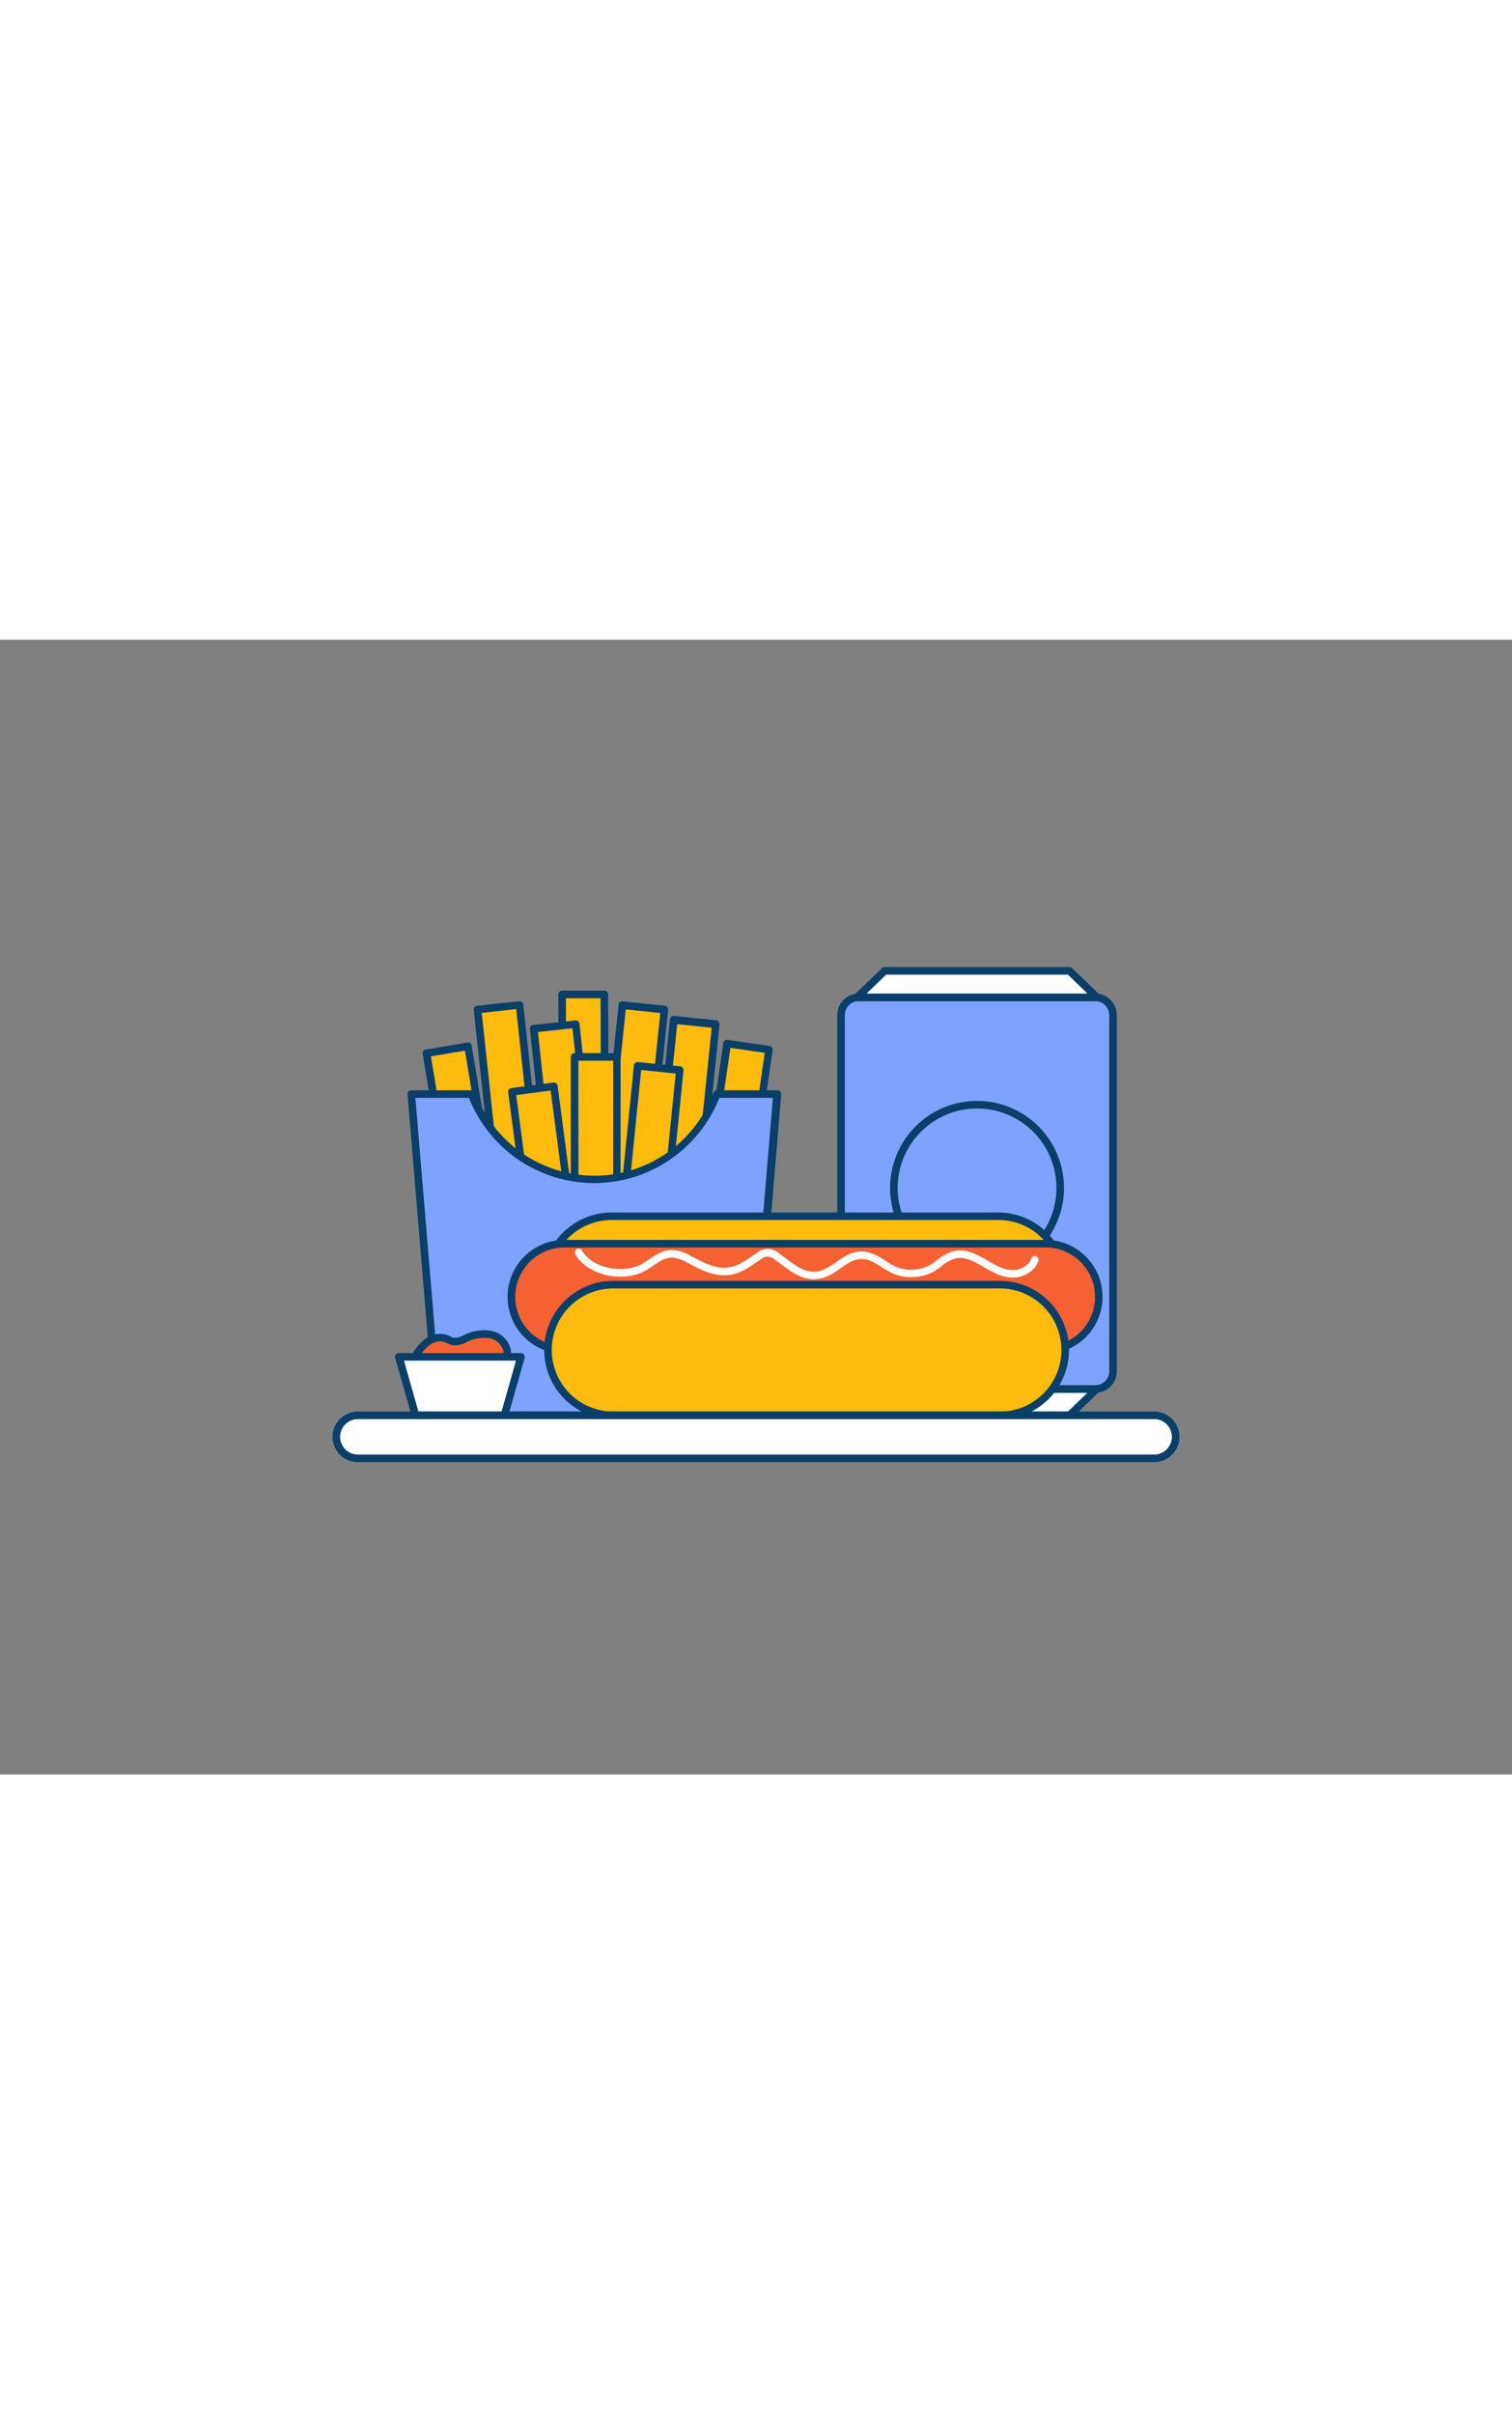 <svg xmlns="http://www.w3.org/2000/svg" viewBox="0 0 400 300" data-imageid="fast-food-outline" imageName="Fast food" class="illustrations_image" style="width: 188px;"><rect x="0" y="0" width="400" height="300" fill="#808080" stroke="none"/><g id="_413_fast_food_outline" data-name="#413_fast_food_outline"><polygon points="234.03 205.06 282.93 205.06 290.19 198.09 226.77 198.09 234.03 205.06" fill="#fff"/><path d="M282.92,206.06H234a1,1,0,0,1-.69-.28l-7.27-7a1,1,0,0,1-.23-1.1,1,1,0,0,1,.93-.63h63.42a1,1,0,0,1,.69,1.73l-7.26,7A1,1,0,0,1,282.92,206.06Zm-48.49-2h48.09l5.18-5H229.25Z" fill="#093f68"/><rect x="222.5" y="94.54" width="71.95" height="103.55" rx="4.69" fill="#7ea2ff" class="target-color"/><path d="M289.76,199.09H227.2a5.7,5.7,0,0,1-5.7-5.69V99.24a5.71,5.71,0,0,1,5.7-5.7h62.56a5.7,5.7,0,0,1,5.69,5.7V193.4A5.69,5.69,0,0,1,289.76,199.09ZM227.2,95.54a3.7,3.7,0,0,0-3.7,3.7V193.4a3.7,3.7,0,0,0,3.7,3.69h62.56a3.69,3.69,0,0,0,3.69-3.69V99.24a3.7,3.7,0,0,0-3.69-3.7Z" fill="#093f68"/><path d="M258.48,167.93a23,23,0,1,1,23-23A23,23,0,0,1,258.48,167.93Zm0-44a21,21,0,1,0,21,21A21,21,0,0,0,258.48,123.93Z" fill="#093f68"/><polygon points="234.03 87.58 282.93 87.58 290.19 94.54 226.77 94.54 234.03 87.58" fill="#fff"/><path d="M290.19,95.54H226.77a1,1,0,0,1-.93-.62,1,1,0,0,1,.23-1.1l7.27-7a1,1,0,0,1,.69-.28h48.89a1,1,0,0,1,.7.28l7.26,7a1,1,0,0,1,.24,1.1A1,1,0,0,1,290.19,95.54Zm-60.94-2H287.7l-5.18-5H234.43Z" fill="#093f68"/><rect x="148.78" y="93.81" width="11.18" height="48.97" transform="translate(-0.4 0.52) rotate(-0.19)" fill="#ffbc0e"/><path d="M148.86,143.79a1,1,0,0,1-1-1l-.16-49a1,1,0,0,1,.29-.71,1,1,0,0,1,.7-.3l11.19,0a1,1,0,0,1,1,1l.16,49a1,1,0,0,1-.29.71,1,1,0,0,1-.7.29l-11.19,0Zm.84-49,.16,47,9.18,0-.16-47Z" fill="#093f68"/><rect x="143.78" y="102.09" width="11.18" height="48.97" transform="translate(-12.59 16.57) rotate(-6.09)" fill="#ffbc0e"/><path d="M146.4,152.51a1,1,0,0,1-1-.89l-5.2-48.69a1,1,0,0,1,.89-1.1l11.12-1.19a1,1,0,0,1,.74.22,1,1,0,0,1,.36.67l5.2,48.69a1,1,0,0,1-.89,1.1l-11.12,1.19Zm-4.09-48.8,5,46.7,9.13-1-5-46.7Z" fill="#093f68"/><rect x="128.91" y="97.03" width="11.18" height="48.97" transform="translate(-12.14 14.96) rotate(-6.09)" fill="#ffbc0e"/><path d="M131.54,147.45a1,1,0,0,1-1-.89l-5.2-48.69a1,1,0,0,1,.89-1.1l11.12-1.19a1,1,0,0,1,.73.22,1,1,0,0,1,.37.67l5.19,48.69a1,1,0,0,1-.21.74,1,1,0,0,1-.67.36l-11.12,1.19Zm-4.1-48.8,5,46.7,9.13-1-5-46.7Z" fill="#093f68"/><rect x="162.07" y="97.03" width="11.18" height="48.97" transform="translate(13.43 -16.65) rotate(5.92)" fill="#ffbc0e"/><path d="M170.7,147.45h-.1l-11.12-1.15a1,1,0,0,1-.9-1.1l5.06-48.71a1,1,0,0,1,.36-.67,1,1,0,0,1,.73-.22l11.13,1.16a1,1,0,0,1,.89,1.09l-5.05,48.71a1,1,0,0,1-.37.67A1,1,0,0,1,170.7,147.45Zm-10-3,9.13.95,4.85-46.72-9.14-.95Z" fill="#093f68"/><rect x="175.68" y="100.89" width="11.18" height="48.97" transform="translate(13.9 -18.03) rotate(5.92)" fill="#ffbc0e"/><path d="M184.31,151.3h-.11l-11.12-1.15a1,1,0,0,1-.89-1.1l5.05-48.71a1,1,0,0,1,.36-.67,1,1,0,0,1,.74-.22l11.12,1.15a1,1,0,0,1,.89,1.1l-5,48.71a1,1,0,0,1-.36.67A1,1,0,0,1,184.31,151.3Zm-10-3,9.14,1,4.84-46.72-9.13-.95Z" fill="#093f68"/><rect x="138.59" y="118.58" width="11.18" height="48.97" transform="translate(-17.43 20.03) rotate(-7.5)" fill="#ffbc0e"/><path d="M141.83,169.07a1,1,0,0,1-1-.87l-6.38-48.55a1,1,0,0,1,.19-.74,1,1,0,0,1,.67-.38l11.08-1.46a1,1,0,0,1,.74.19,1.05,1.05,0,0,1,.39.67l6.39,48.55a1,1,0,0,1-.87,1.12L142,169.06Zm-5.26-48.69,6.13,46.56,9.1-1.19-6.13-46.57Z" fill="#093f68"/><rect x="116.75" y="108.08" width="11.18" height="48.97" transform="translate(-19.97 21.72) rotate(-9.38)" fill="#ffbc0e"/><path d="M120.82,158.63a1,1,0,0,1-1-.84l-8-48.31a1,1,0,0,1,.82-1.15l11-1.82a1.05,1.05,0,0,1,.75.17,1,1,0,0,1,.4.65l8,48.32a1,1,0,0,1-.18.74,1,1,0,0,1-.65.41l-11,1.82ZM114,110.14l7.66,46.34L130.7,155,123,108.65Z" fill="#093f68"/><rect x="152.04" y="110.33" width="11.18" height="48.97" fill="#ffbc0e"/><path d="M163.22,160.29H152a1,1,0,0,1-1-1v-49a1,1,0,0,1,1-1h11.18a1,1,0,0,1,1,1v49A1,1,0,0,1,163.22,160.29Zm-10.18-2h9.18v-47H153Z" fill="#093f68"/><rect x="166.2" y="113.08" width="11.18" height="48.97" transform="translate(14.7 -16.57) rotate(5.77)" fill="#ffbc0e"/><path d="M174.9,163.48h-.11l-11.12-1.13A1,1,0,0,1,163,162a1.06,1.06,0,0,1-.22-.73l4.93-48.72a1,1,0,0,1,1.09-.9l11.13,1.13a1,1,0,0,1,.89,1.09l-4.92,48.72A1,1,0,0,1,174.9,163.48Zm-10-3,9.14.93,4.72-46.73-9.14-.93Z" fill="#093f68"/><rect x="188.8" y="107.31" width="11.18" height="48.97" transform="translate(20.99 -26.61) rotate(8.27)" fill="#ffbc0e"/><path d="M196.4,157.82h-.14l-11.07-1.61a1,1,0,0,1-.66-.39,1,1,0,0,1-.18-.74l7-48.46a1,1,0,0,1,1.14-.84l11.06,1.61a1,1,0,0,1,.66.39,1,1,0,0,1,.19.74L197.39,157A1,1,0,0,1,196.4,157.82Zm-9.93-3.45,9.09,1.32,6.76-46.48-9.09-1.32Z" fill="#093f68"/><path d="M189.6,120.12a34.6,34.6,0,0,1-64.84,0h-16l7.1,84.94h82.56l7.1-84.94Z" fill="#7ea2ff" class="target-color"/><path d="M198.46,206.06H115.9a1,1,0,0,1-1-.92l-7.09-84.94a1,1,0,0,1,.26-.76,1,1,0,0,1,.73-.32h16a1,1,0,0,1,.94.65,33.59,33.59,0,0,0,63,0,1,1,0,0,1,.94-.65h16a1,1,0,0,1,.73.32,1,1,0,0,1,.26.76l-7.09,84.94A1,1,0,0,1,198.46,206.06Zm-81.64-2h80.72l6.93-82.94H190.29a35.6,35.6,0,0,1-66.22,0H109.89Z" fill="#093f68"/><rect x="144.96" y="152.41" width="136.84" height="34.56" rx="17.28" fill="#ffbc0e"/><path d="M264.52,188H162.25a18.29,18.29,0,1,1,0-36.57H264.52a18.29,18.29,0,0,1,0,36.57ZM162.25,153.41a16.29,16.29,0,1,0,0,32.57H264.52a16.29,16.29,0,0,0,0-32.57Z" fill="#093f68"/><rect x="135.67" y="159.67" width="155.42" height="28.11" rx="14.06" fill="#f56132"/><path d="M277,188.78H149.73a15.06,15.06,0,1,1,0-30.11H277a15.06,15.06,0,0,1,0,30.11ZM149.73,160.67a13.06,13.06,0,1,0,0,26.11H277a13.06,13.06,0,0,0,0-26.11Z" fill="#093f68"/><rect x="144.96" y="170.49" width="136.84" height="34.56" rx="17.28" fill="#ffbc0e"/><path d="M264.52,206.06H162.25a18.28,18.28,0,1,1,0-36.56H264.52a18.28,18.28,0,1,1,0,36.56ZM162.25,171.5a16.28,16.28,0,1,0,0,32.56H264.52a16.28,16.28,0,1,0,0-32.56Z" fill="#093f68"/><path d="M215.3,169.07c-3.37,0-6.14-2.08-8.61-3.93-.53-.4-1.06-.79-1.58-1.16a3.46,3.46,0,0,0-2.48-.88,3.25,3.25,0,0,0-1.17.57c-.45.29-.89.6-1.34.91-2.13,1.47-4.33,3-7.17,3.36-4,.53-7.59-1.38-10.78-3.07l-.37-.19a9,9,0,0,0-4.05-1.33h0c-1.8,0-3.31,1-4.9,2.11-.65.44-1.32.89-2,1.29-6.1,3.42-15.51,1.25-18.63-4.28a1,1,0,1,1,1.74-1c2.59,4.59,10.77,6.4,15.92,3.52.62-.35,1.23-.76,1.87-1.19,1.77-1.21,3.6-2.45,6-2.46a10.27,10.27,0,0,1,5,1.56l.36.19c3.07,1.63,6.25,3.3,9.58,2.86,2.37-.31,4.28-1.63,6.3-3l1.38-.94a4.49,4.49,0,0,1,5.9.35c.54.38,1.08.79,1.63,1.2,2.52,1.89,5.13,3.85,8.14,3.48,1.9-.22,3.47-1.32,5.14-2.49,2-1.38,4-2.81,6.72-2.81h0c2.51,0,4.45,1.24,6.34,2.44a22.32,22.32,0,0,0,2.86,1.62,10.49,10.49,0,0,0,8.85-.45,20.16,20.16,0,0,0,2-1.35,11.36,11.36,0,0,1,4.39-2.37c3.32-.74,6.15.9,8.87,2.48,2.24,1.3,4.36,2.53,6.72,2.53H268c2.16,0,4.27-1.33,4.8-3a1,1,0,1,1,1.91.61c-.79,2.46-3.67,4.34-6.69,4.37h-.09c-2.9,0-5.35-1.42-7.72-2.8s-4.87-2.83-7.43-2.26a9.85,9.85,0,0,0-3.62,2,19.47,19.47,0,0,1-2.18,1.5,12.53,12.53,0,0,1-10.62.54,21.93,21.93,0,0,1-3.16-1.76c-1.71-1.1-3.34-2.13-5.26-2.13h0c-2.07,0-3.77,1.19-5.57,2.45s-3.66,2.56-6,2.84A8,8,0,0,1,215.3,169.07Z" fill="#fff"/><path d="M112.61,186a5.46,5.46,0,0,1,5.37-1.29,14,14,0,0,0,1.83.78,5.68,5.68,0,0,0,3.34-.79,11.25,11.25,0,0,1,6.43-1.08,5.59,5.59,0,0,1,4.58,4.2,6.8,6.8,0,0,1-1.86,5.23,14.59,14.59,0,0,1-21.78.79C108.06,191.3,110.38,188,112.61,186Z" fill="#f56132"/><path d="M121.09,199.38a15.84,15.84,0,0,1-11.29-4.81,4.48,4.48,0,0,1-1.33-3.4c.12-2.66,2.48-5,3.48-5.88a6.44,6.44,0,0,1,6.39-1.47c.26.1.52.23.78.36a4.09,4.09,0,0,0,.9.37,4.41,4.41,0,0,0,2.49-.62l.24-.1a11.88,11.88,0,0,1,7-1.15,6.56,6.56,0,0,1,5.38,5c.41,2.43-.9,4.62-2.07,6a15.83,15.83,0,0,1-11.45,5.64Zm-4.62-13.91a5.16,5.16,0,0,0-3.2,1.32h0c-1.7,1.49-2.74,3.16-2.8,4.47a2.54,2.54,0,0,0,.77,1.92,13.58,13.58,0,0,0,20.29-.73c.9-1.09,1.92-2.75,1.64-4.43a4.61,4.61,0,0,0-3.78-3.37,10,10,0,0,0-5.84,1l-.23.1a6,6,0,0,1-3.72.74,5.36,5.36,0,0,1-1.37-.54c-.21-.1-.41-.2-.61-.28A3.33,3.33,0,0,0,116.47,185.47Zm-3.86.57h0Z" fill="#093f68"/><polygon points="105.55 189.59 137.83 189.59 133.45 205.06 109.93 205.06 105.55 189.59" fill="#fff"/><path d="M133.45,206.06H109.93a1,1,0,0,1-1-.73l-4.39-15.47a1,1,0,0,1,.17-.88,1,1,0,0,1,.8-.39h32.28a1,1,0,0,1,1,1.27l-4.38,15.47A1,1,0,0,1,133.45,206.06Zm-22.76-2h22l3.82-13.47H106.87Z" fill="#093f68"/><rect x="88.98" y="205.06" width="222.05" height="11.36" rx="5.68" fill="#fff"/><path d="M305.34,217.42H94.66a6.68,6.68,0,0,1,0-13.36H305.34a6.68,6.68,0,1,1,0,13.36ZM94.66,206.06a4.68,4.68,0,0,0,0,9.36H305.34a4.68,4.68,0,1,0,0-9.36Z" fill="#093f68"/></g></svg>
